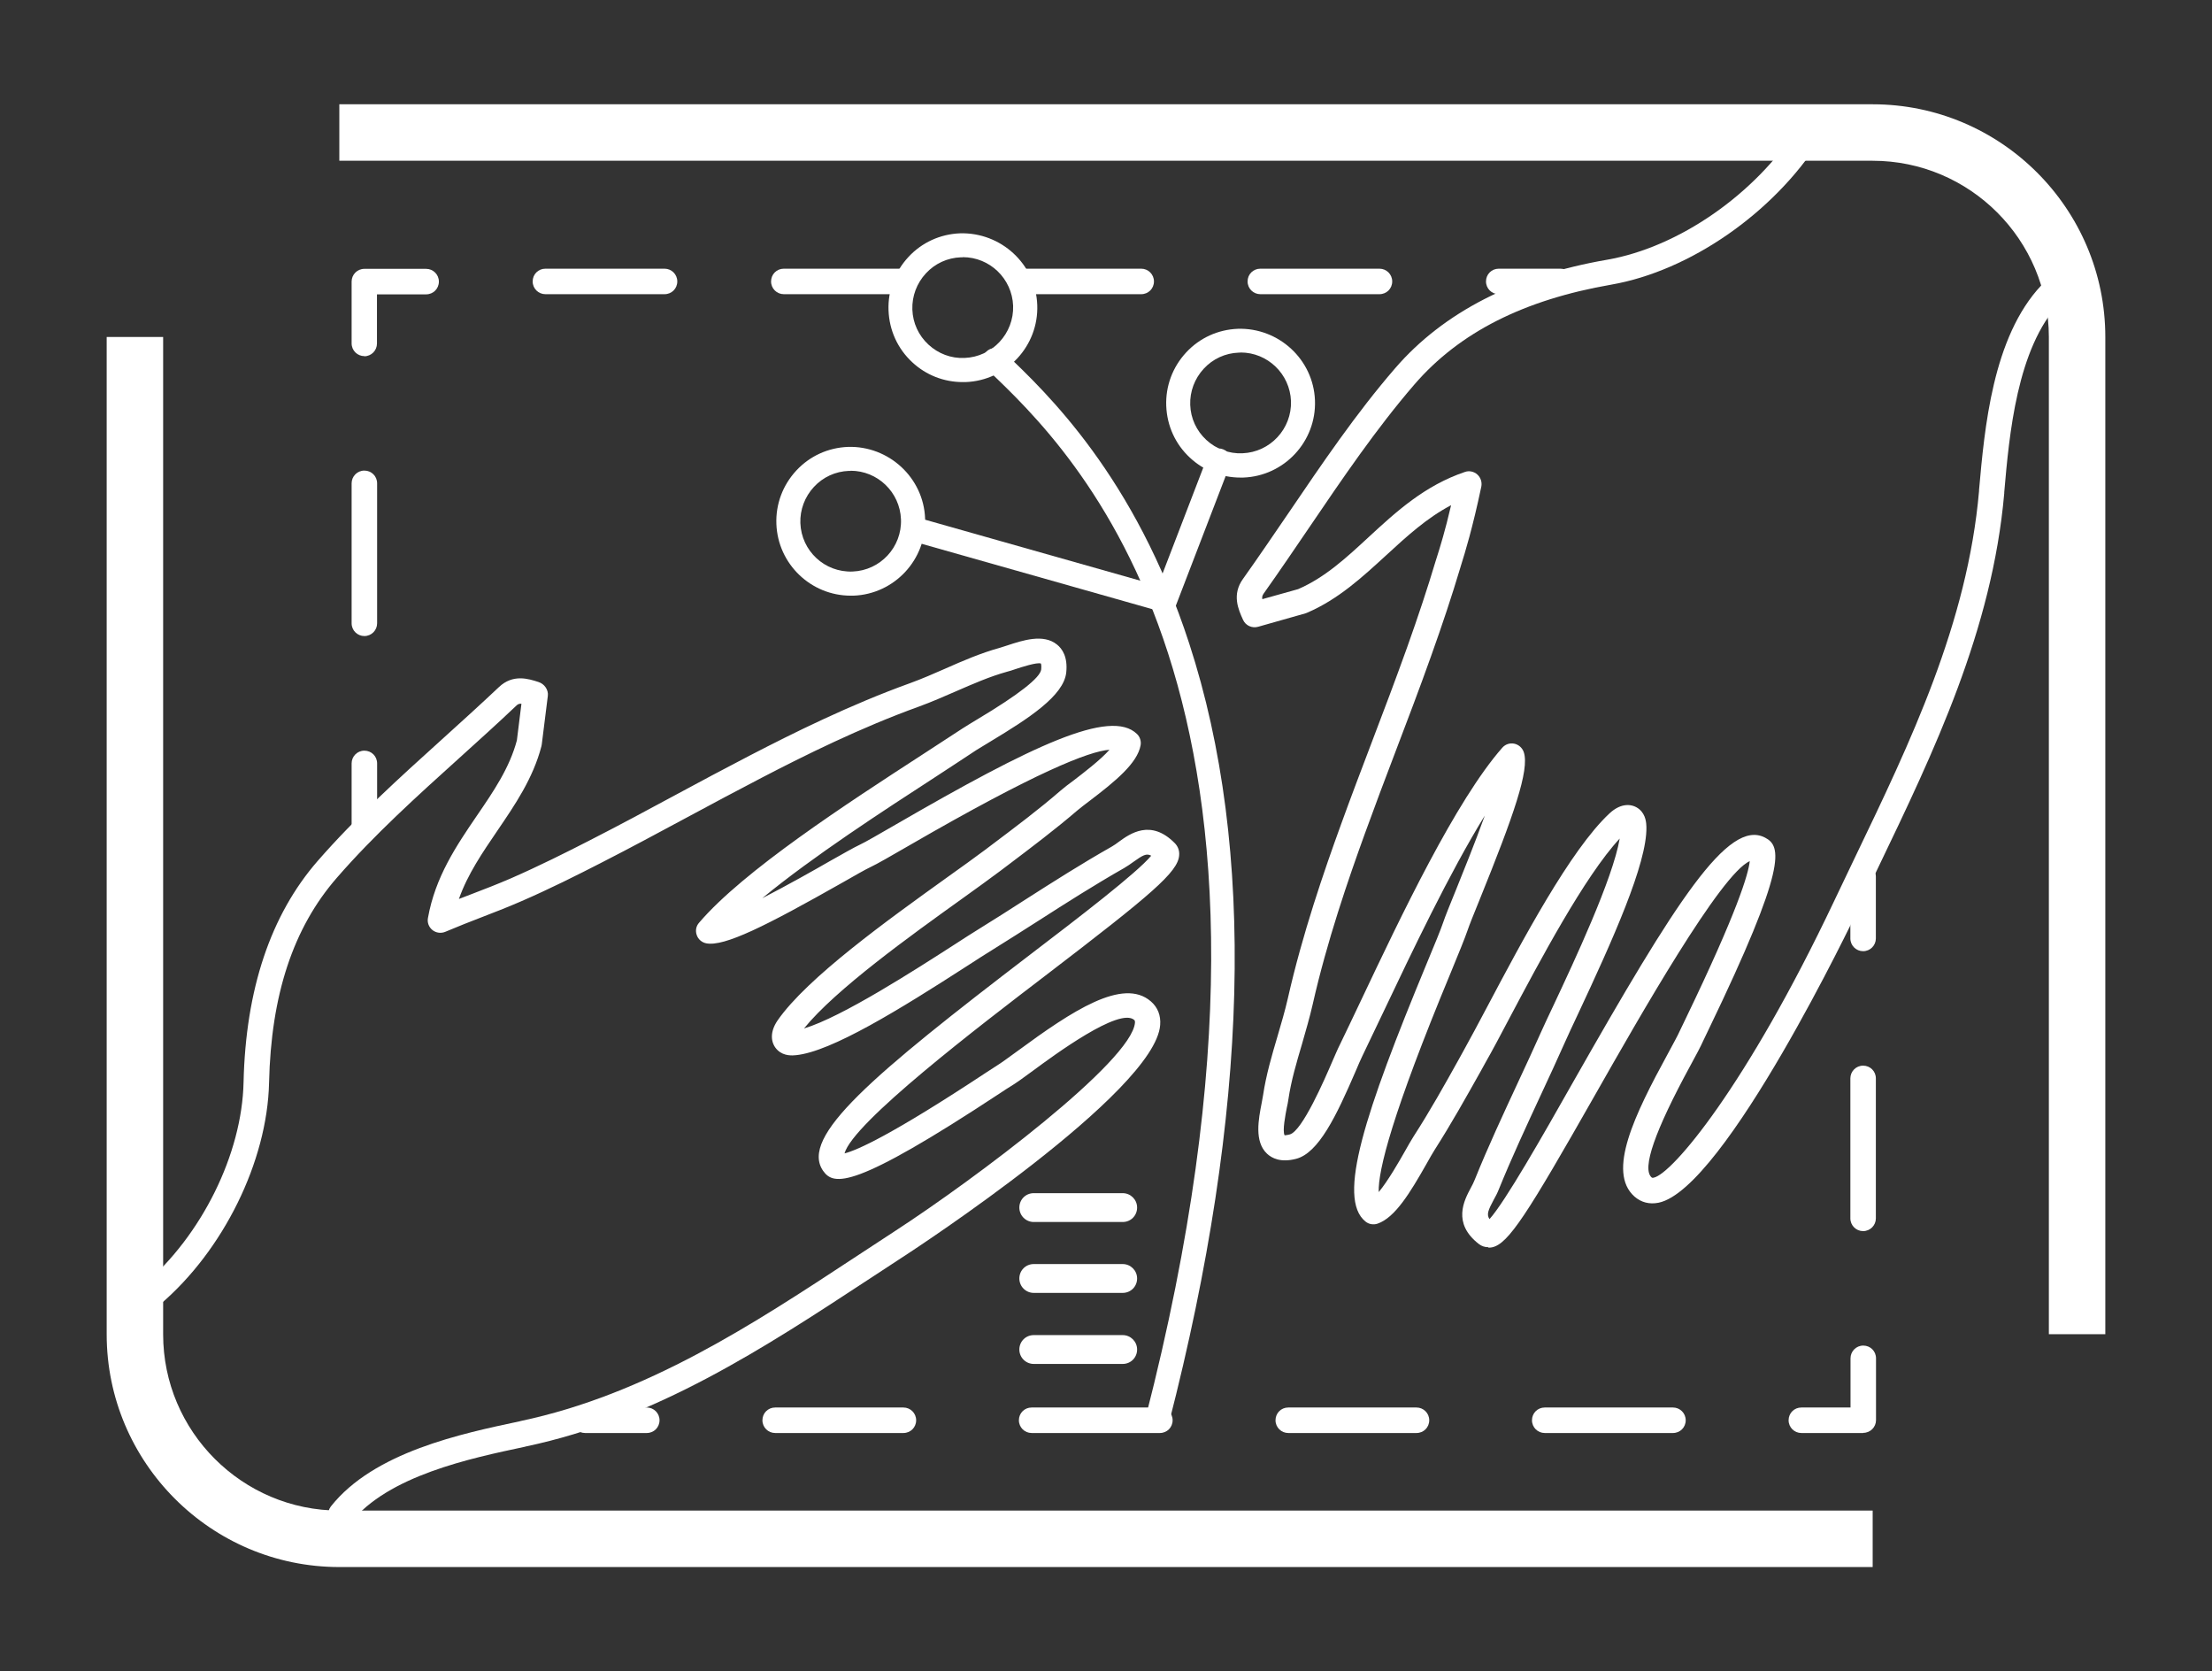 <?xml version="1.0" encoding="UTF-8"?>
<svg id="Layer_1" data-name="Layer 1" xmlns="http://www.w3.org/2000/svg" viewBox="0 0 145.76 110.09">
  <rect x="0" y="0" width="145.76" height="110.09" fill="#333333" stroke="none"/>
  <defs>
    <style>
      .cls-1 {
        fill: #fff;
      }
    </style>
  </defs>
  <path class="cls-1" d="M123.4,103.23H22.36c-8.45,0-15.33-6.88-15.33-15.33V22.2h3.72v65.7c0,6.4,5.21,11.61,11.61,11.61h101.04v3.72Z"/>
  <path class="cls-1" d="M138.73,87.89h-3.72V22.2c0-6.4-5.21-11.61-11.61-11.61H22.36v-3.72h101.04c8.45,0,15.33,6.88,15.33,15.33v65.7Z"/>
  <path class="cls-1" d="M22.46,100.6c-.18,0-.37-.06-.52-.18-.36-.29-.42-.81-.14-1.18,2.84-3.59,8.62-4.8,12.44-5.61l.07-.02c8.28-1.75,15.3-6.36,22.08-10.82.86-.57,1.72-1.13,2.58-1.69,5.25-3.41,15.63-11.19,15.82-13.74,0-.12-.02-.14-.05-.17-.97-.86-5.27,2.31-6.68,3.35-.63.47-1.14.83-1.49,1.04-.09.05-.32.2-.65.42-9.68,6.38-10.98,6.12-11.68,5.13-1.56-2.25,3.22-6.28,13.74-14.32,3.12-2.38,6.93-5.3,7.88-6.44-.32-.18-.57-.02-1.15.39-.21.15-.42.3-.63.42-1.92,1.09-3.82,2.3-5.66,3.48-1.02.65-2.04,1.3-3.07,1.94-.4.24-.93.59-1.57,1-4.45,2.87-8.99,5.68-11.33,5.91-.21.02-.78.08-1.21-.33-.39-.37-.6-1.08,0-1.96,1.96-2.82,7.27-6.62,11.14-9.4.98-.7,1.86-1.33,2.54-1.84l.49-.37c1.5-1.13,3.05-2.29,4.48-3.53.22-.19.53-.43.9-.7.57-.44,1.72-1.31,2.32-1.99-1.35.1-4.84,1.47-13.19,6.3-1.23.71-2.11,1.22-2.58,1.44-.3.14-1.02.55-1.86,1.03-5,2.83-7.75,4.22-8.95,3.98-.29-.06-.53-.27-.62-.55-.1-.28-.04-.59.16-.81,2.92-3.42,9.73-7.84,14.71-11.07.99-.64,1.89-1.23,2.64-1.72.23-.15.58-.36.99-.61,2.73-1.63,4.14-2.74,4.2-3.28.03-.29-.02-.39-.02-.39-.24-.1-1.29.24-1.68.37-.2.07-.39.13-.55.17-1.15.32-2.24.8-3.39,1.3-.78.34-1.58.69-2.4.99-3.88,1.4-7.58,3.24-10.37,4.69-1.64.85-3.26,1.72-4.88,2.59-1.86,1-3.79,2.04-5.71,3.02-1.56.8-3.39,1.72-5.26,2.53-.96.42-1.81.74-2.63,1.06-.75.29-1.52.59-2.37.95-.28.12-.61.08-.85-.11-.24-.19-.36-.5-.3-.8.48-2.7,1.87-4.75,3.22-6.73,1.11-1.62,2.16-3.16,2.64-4.97l.3-2.41c-.16-.01-.23.03-.32.11-1.24,1.18-2.53,2.34-3.78,3.47-2.76,2.49-5.61,5.06-8.06,7.88-2.88,3.3-4.34,7.72-4.47,13.51-.12,5.18-3.01,11.05-7.19,14.61-.35.3-.88.26-1.18-.1-.3-.35-.26-.88.09-1.18,3.84-3.27,6.5-8.64,6.6-13.37.14-6.11,1.78-11.01,4.88-14.57,2.52-2.89,5.41-5.5,8.2-8.02,1.24-1.12,2.52-2.28,3.75-3.44.92-.87,1.94-.55,2.61-.33.38.12.66.51.61.91l-.4,3.2s-.01.07-.02.11c-.55,2.12-1.74,3.86-2.89,5.55-1,1.47-1.97,2.88-2.55,4.52.29-.11.58-.22.86-.33.84-.32,1.64-.63,2.57-1.03,1.83-.8,3.63-1.7,5.17-2.49,1.9-.97,3.82-2,5.67-3,1.63-.88,3.26-1.75,4.9-2.6,2.84-1.47,6.6-3.34,10.57-4.77.77-.28,1.55-.62,2.3-.95,1.15-.51,2.35-1.03,3.62-1.38.13-.04.29-.09.47-.15,1-.33,2.38-.79,3.28-.06.34.27.72.81.61,1.84-.16,1.53-2.46,3.02-5,4.55-.38.23-.7.42-.92.56-.75.5-1.66,1.09-2.65,1.74-3.42,2.22-8.13,5.27-11.46,8.02,1.65-.85,3.46-1.87,4.43-2.43.94-.53,1.61-.91,1.97-1.08.41-.19,1.31-.72,2.46-1.38,8.92-5.16,14.08-7.63,15.83-5.93.2.19.29.48.24.75-.22,1.18-1.64,2.35-3.35,3.65-.33.25-.62.47-.82.64-1.48,1.27-3.05,2.45-4.57,3.6l-.49.37c-.69.52-1.57,1.15-2.57,1.87-3.35,2.4-8.31,5.96-10.38,8.52,2.49-.74,7.4-3.91,9.89-5.51.65-.42,1.19-.77,1.6-1.02,1.02-.63,2.04-1.28,3.05-1.93,1.86-1.19,3.78-2.41,5.74-3.52.16-.09.31-.2.47-.32.73-.53,2.1-1.51,3.68.09.21.21.32.5.29.81-.08,1.1-1.82,2.57-8.71,7.84-4.53,3.46-12.78,9.76-13.34,11.79.81-.2,3.07-1.19,9.34-5.33.36-.24.61-.4.71-.46.28-.17.78-.54,1.36-.96,3.58-2.63,6.94-4.86,8.78-3.26.45.39.66.93.61,1.55-.32,4.43-16.41,14.92-16.57,15.03-.86.56-1.72,1.12-2.58,1.69-6.92,4.54-14.07,9.24-22.66,11.05l-.07.02c-3.58.76-9,1.9-11.47,5.01-.17.21-.41.32-.66.32Z"/>
  <path class="cls-1" d="M98.07,82.16c-.23,0-.44-.07-.62-.21-1.77-1.37-.97-2.88-.53-3.7.1-.18.19-.36.26-.54.87-2.16,1.87-4.3,2.83-6.37.53-1.13,1.05-2.26,1.56-3.4.2-.45.49-1.06.83-1.78,1.3-2.77,3.88-8.26,4.33-10.92-2.32,2.5-5.28,8.09-7.28,11.86-.59,1.12-1.12,2.12-1.56,2.89l-.32.58c-.96,1.71-1.95,3.48-3.03,5.17-.15.23-.33.56-.54.93-1.09,1.92-2.08,3.55-3.23,3.94-.27.09-.57.04-.79-.14-1.9-1.52-.05-7.14,4.03-16.99.53-1.27.94-2.27,1.09-2.72.13-.39.43-1.13.85-2.16.43-1.07,1.24-3.06,1.89-4.87-2.35,3.81-4.84,9.06-6.65,12.87-.53,1.11-1.01,2.12-1.42,2.97-.12.24-.27.6-.45,1.02-1.26,2.92-2.43,5.37-3.92,5.75-1.01.26-1.59-.04-1.91-.34-.85-.8-.56-2.27-.35-3.35.04-.19.07-.36.09-.5.2-1.34.58-2.63.95-3.88.24-.82.49-1.66.68-2.49.96-4.25,2.38-8.37,3.51-11.48.65-1.8,1.33-3.58,2.01-5.37.78-2.04,1.58-4.16,2.33-6.25.77-2.16,1.36-3.95,1.87-5.65l.11-.35c.2-.63.53-1.68.93-3.4-1.6.84-2.92,2.05-4.29,3.31-1.55,1.42-3.14,2.89-5.19,3.77-.03.01-.07.03-.1.04l-3.14.89c-.4.11-.82-.08-.99-.46-.31-.68-.75-1.66,0-2.7,1.02-1.43,2.02-2.91,3-4.34,2.19-3.22,4.44-6.55,7.03-9.54,3.18-3.68,7.88-6.09,13.96-7.14,4.72-.82,9.78-4.33,12.59-8.75.25-.39.76-.51,1.15-.26.39.25.5.77.26,1.15-3.05,4.79-8.56,8.6-13.72,9.5-5.77,1-10.02,3.15-12.98,6.58-2.52,2.92-4.75,6.21-6.91,9.39-.98,1.44-1.99,2.93-3.02,4.38-.08.12-.12.21-.09.37l2.36-.66c1.76-.76,3.17-2.06,4.66-3.44,1.81-1.67,3.69-3.39,6.33-4.28.28-.1.6-.03.82.17.22.2.32.5.26.8-.58,2.76-1.08,4.36-1.32,5.13l-.1.33c-.52,1.73-1.12,3.55-1.9,5.73-.75,2.11-1.56,4.23-2.34,6.28-.68,1.78-1.35,3.56-2,5.35-1.11,3.06-2.51,7.12-3.45,11.28-.2.88-.46,1.75-.7,2.6-.37,1.25-.72,2.43-.9,3.65-.02.16-.06.36-.11.58-.08.42-.3,1.51-.14,1.8.02-.01.12,0,.34-.06.82-.21,2.31-3.66,2.8-4.8.2-.45.36-.84.49-1.09.41-.84.88-1.84,1.41-2.95,2.63-5.55,6.24-13.15,9.3-16.63.2-.23.5-.33.79-.27.29.06.53.27.63.56.39,1.17-.67,4.18-2.9,9.69-.38.93-.7,1.73-.81,2.06-.17.5-.57,1.48-1.13,2.84-3.81,9.18-4.77,12.96-4.72,14.39.61-.73,1.34-2.01,1.71-2.66.23-.41.43-.76.59-1.01,1.06-1.64,2.04-3.39,2.98-5.08l.32-.58c.43-.77.95-1.75,1.54-2.86,2.31-4.36,5.48-10.34,8.06-12.75.79-.74,1.53-.64,1.96-.29.46.38.47.94.48,1.18.05,2.4-2.22,7.44-4.55,12.41-.33.71-.62,1.31-.81,1.75-.51,1.15-1.04,2.29-1.57,3.43-.95,2.05-1.94,4.17-2.8,6.29-.09.23-.21.46-.34.69-.35.66-.48.95-.27,1.26,1.03-1.14,3.49-5.46,5.5-9.01,6.77-11.91,10.23-17.39,12.66-16.12,1.08.56,1.49,1.84-3.72,12.64-.18.38-.31.64-.35.73-.17.38-.47.95-.86,1.66-2.34,4.3-3.2,6.77-2.55,7.35.03.02.04.04.14.02,1.22-.25,6.1-6.01,11.88-18.2.46-.96.92-1.93,1.38-2.89,3.65-7.59,7.42-15.43,8.18-24.15v-.07c.36-4.01.88-10.06,4.11-13.48.32-.34.85-.35,1.18-.03.34.32.35.85.03,1.18-2.83,3-3.33,8.71-3.66,12.48v.07c-.79,9.02-4.63,17.01-8.34,24.73-.46.96-.92,1.92-1.38,2.88-.09.18-8.69,18.24-13.06,19.13-.6.12-1.15-.02-1.59-.41-1.82-1.62,0-5.37,2.2-9.4.35-.65.66-1.21.8-1.53.05-.11.18-.38.38-.79,3.42-7.09,4.13-9.53,4.22-10.37-1.91.83-7.26,10.24-10.2,15.41-4.44,7.81-5.7,9.81-6.79,10.03-.07.01-.15.02-.22.02Z"/>
  <g>
    <path class="cls-1" d="M102.83,19.38h-4.07c-.46,0-.84-.37-.84-.84s.37-.84.84-.84h4.07c.46,0,.84.37.84.84s-.37.84-.84.84Z"/>
    <path class="cls-1" d="M90.9,19.38h-7.85c-.46,0-.84-.37-.84-.84s.37-.84.84-.84h7.85c.46,0,.84.37.84.84s-.37.84-.84.84ZM75.2,19.38h-7.85c-.46,0-.84-.37-.84-.84s.37-.84.84-.84h7.85c.46,0,.84.37.84.84s-.37.84-.84.84ZM59.5,19.38h-7.85c-.46,0-.84-.37-.84-.84s.37-.84.84-.84h7.85c.46,0,.84.37.84.84s-.37.84-.84.84ZM43.79,19.38h-7.85c-.46,0-.84-.37-.84-.84s.37-.84.84-.84h7.85c.46,0,.84.37.84.84s-.37.84-.84.84Z"/>
    <path class="cls-1" d="M24.01,23.46c-.46,0-.84-.37-.84-.84v-4.07c0-.46.37-.84.84-.84h4.07c.46,0,.84.37.84.84s-.37.84-.84.84h-3.24v3.24c0,.46-.37.84-.84.84Z"/>
    <path class="cls-1" d="M24.01,41.9c-.46,0-.84-.37-.84-.84v-9.22c0-.46.37-.84.84-.84s.84.37.84.84v9.22c0,.46-.37.84-.84.84Z"/>
    <path class="cls-1" d="M24.01,55.2c-.46,0-.84-.37-.84-.84v-4.07c0-.46.37-.84.84-.84s.84.37.84.84v4.07c0,.46-.37.84-.84.84Z"/>
  </g>
  <g>
    <path class="cls-1" d="M42.62,94.4h-4.07c-.46,0-.84-.37-.84-.84s.37-.84.84-.84h4.07c.46,0,.84.37.84.84s-.37.84-.84.84Z"/>
    <path class="cls-1" d="M110.24,94.4h-8.45c-.46,0-.84-.37-.84-.84s.37-.84.84-.84h8.45c.46,0,.84.37.84.84s-.37.84-.84.84ZM93.34,94.4h-8.45c-.46,0-.84-.37-.84-.84s.37-.84.84-.84h8.45c.46,0,.84.37.84.84s-.37.84-.84.84ZM76.43,94.4h-8.45c-.46,0-.84-.37-.84-.84s.37-.84.84-.84h8.45c.46,0,.84.37.84.84s-.37.84-.84.84ZM59.53,94.4h-8.45c-.46,0-.84-.37-.84-.84s.37-.84.84-.84h8.45c.46,0,.84.37.84.84s-.37.84-.84.84Z"/>
    <path class="cls-1" d="M122.77,94.4h-4.07c-.46,0-.84-.37-.84-.84s.37-.84.84-.84h3.24v-3.24c0-.46.37-.84.84-.84s.84.37.84.84v4.07c0,.46-.37.84-.84.84Z"/>
    <path class="cls-1" d="M122.77,81.1c-.46,0-.84-.37-.84-.84v-9.22c0-.46.37-.84.84-.84s.84.37.84.84v9.22c0,.46-.37.84-.84.84Z"/>
    <path class="cls-1" d="M122.77,62.66c-.46,0-.84-.37-.84-.84v-4.07c0-.46.37-.84.84-.84s.84.37.84.84v4.07c0,.46-.37.84-.84.84Z"/>
  </g>
  <path class="cls-1" d="M76.26,94.37c-.07,0-.13,0-.2-.03-.42-.11-.68-.54-.57-.96,12.23-47.53-4.81-63.7-10.4-69.01l-.08-.07c-.32-.3-.33-.8-.03-1.12.3-.32.8-.33,1.12-.03l.08.07c2.79,2.65,8.6,8.16,12.18,19.16,4.41,13.53,3.96,30.82-1.34,51.39-.09.36-.41.59-.77.59Z"/>
  <path class="cls-1" d="M76.26,40.19c-.07,0-.14,0-.22-.03l-15.99-4.53c-.42-.12-.66-.56-.55-.98s.56-.66.98-.55l15.99,4.53c.42.12.66.56.55.98-.1.35-.42.58-.76.58Z"/>
  <path class="cls-1" d="M76.73,40.43c-.09,0-.19-.02-.28-.05-.41-.16-.61-.61-.45-1.02l3.58-9.31c.16-.41.62-.61,1.02-.45.41.16.61.61.45,1.02l-3.58,9.31c-.12.31-.42.51-.74.51Z"/>
  <path class="cls-1" d="M63.44,25.17c-1.24,0-2.42-.46-3.33-1.31-.96-.89-1.51-2.1-1.56-3.41-.05-1.31.42-2.56,1.31-3.52.89-.96,2.1-1.51,3.41-1.56,2.69-.07,4.98,2.02,5.08,4.72h0c.1,2.7-2.02,4.98-4.72,5.08-.06,0-.12,0-.19,0ZM63.44,16.95s-.08,0-.12,0c-.89.03-1.71.41-2.31,1.06-.6.65-.92,1.5-.89,2.38.03.89.41,1.71,1.06,2.31.65.6,1.49.92,2.38.88,1.83-.07,3.26-1.61,3.2-3.44h0c-.07-1.79-1.54-3.2-3.32-3.2Z"/>
  <path class="cls-1" d="M81.74,31.46c-1.24,0-2.42-.46-3.33-1.31-.96-.89-1.51-2.1-1.56-3.41-.05-1.31.42-2.56,1.31-3.52.89-.96,2.1-1.51,3.41-1.56,2.69-.08,4.98,2.02,5.08,4.72h0c.1,2.7-2.02,4.98-4.72,5.08-.06,0-.12,0-.19,0ZM81.75,23.23s-.08,0-.12,0c-.89.03-1.71.41-2.31,1.06-.6.65-.92,1.5-.89,2.38.03.89.41,1.71,1.06,2.31.65.6,1.5.92,2.38.88,1.83-.07,3.26-1.61,3.2-3.44h0c-.07-1.79-1.54-3.2-3.32-3.2Z"/>
  <path class="cls-1" d="M56.06,39.24c-2.62,0-4.8-2.08-4.9-4.72-.05-1.31.42-2.56,1.31-3.52.89-.96,2.1-1.51,3.41-1.56,2.68-.08,4.98,2.02,5.08,4.72h0c.1,2.7-2.02,4.98-4.72,5.08-.06,0-.12,0-.18,0ZM56.06,31.02s-.08,0-.12,0c-.89.03-1.71.41-2.31,1.06-.6.65-.92,1.5-.89,2.38.07,1.83,1.6,3.26,3.44,3.19,1.83-.07,3.26-1.61,3.19-3.44h0c-.07-1.79-1.54-3.2-3.32-3.2Z"/>
  <path class="cls-1" d="M73.98,89.85h-5.86c-.52,0-.95-.42-.95-.95s.42-.95.95-.95h5.86c.52,0,.95.42.95.95s-.42.95-.95.95Z"/>
  <path class="cls-1" d="M73.98,85.17h-5.86c-.52,0-.95-.42-.95-.95s.42-.95.95-.95h5.86c.52,0,.95.42.95.95s-.42.95-.95.95Z"/>
  <path class="cls-1" d="M73.98,80.5h-5.86c-.52,0-.95-.42-.95-.95s.42-.95.95-.95h5.86c.52,0,.95.42.95.95s-.42.95-.95.95Z"/>
</svg>